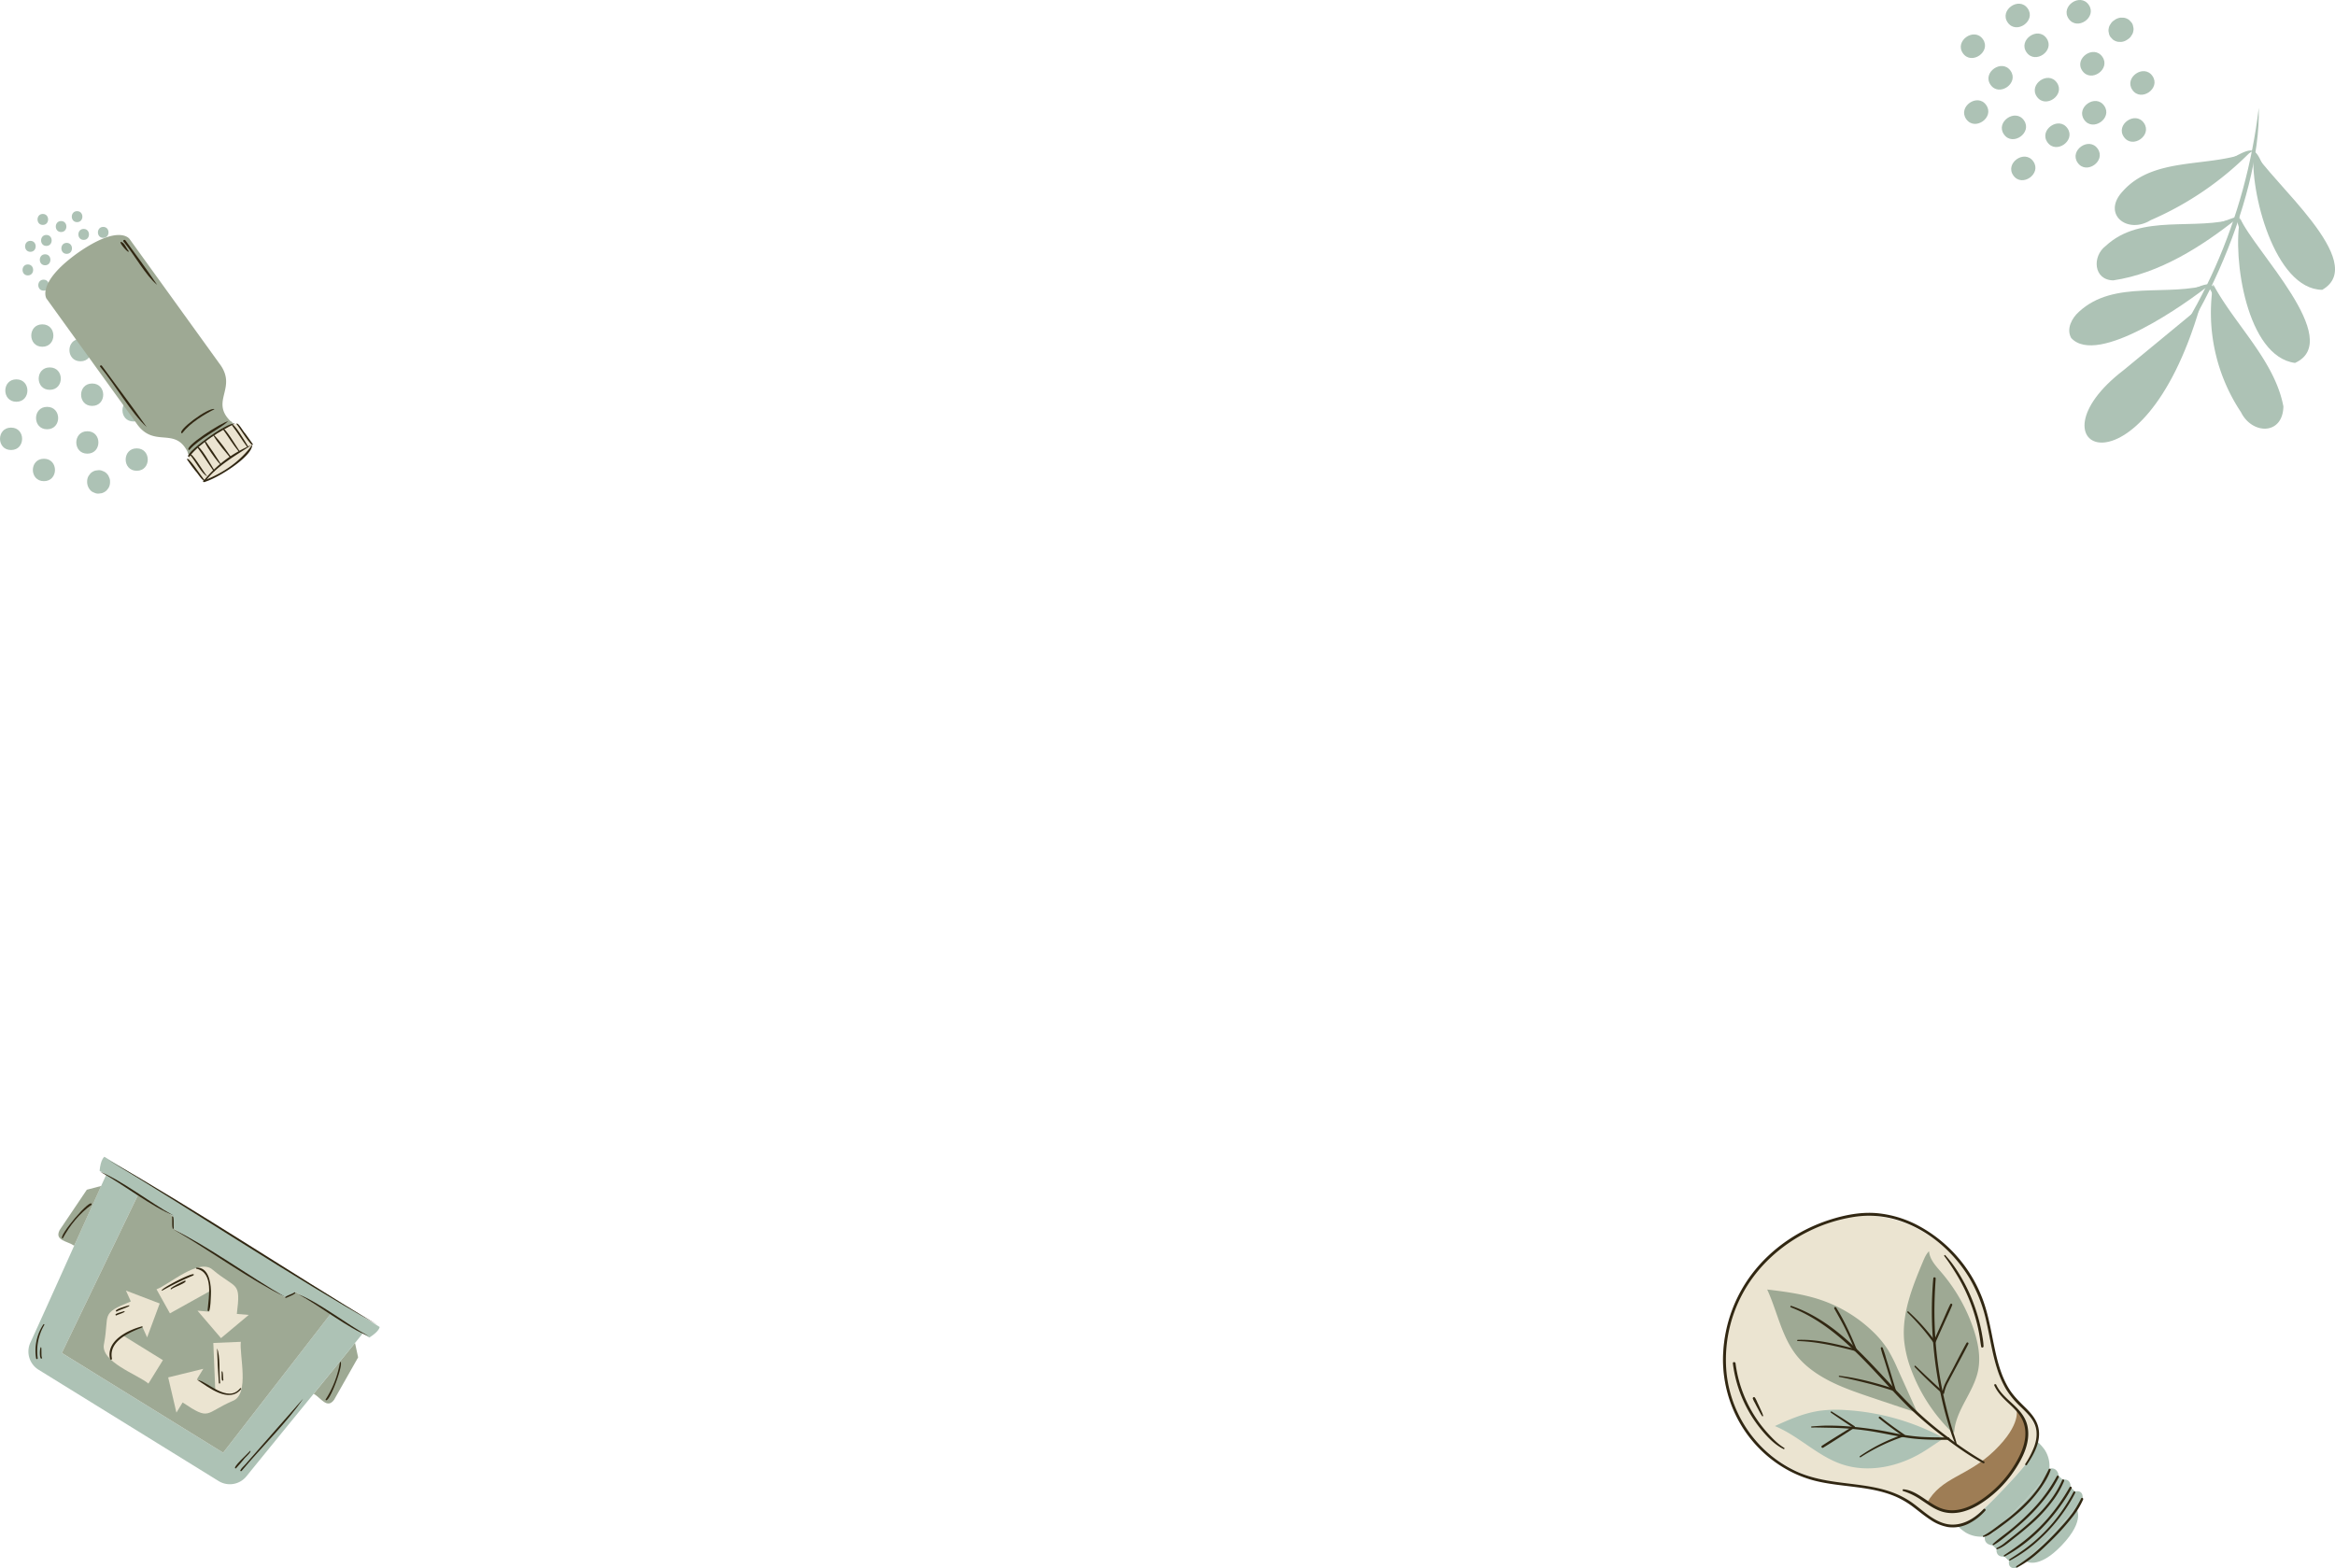 <svg id="Layer_1" data-name="Layer 1" xmlns="http://www.w3.org/2000/svg" viewBox="0 0 1701.96 1143.19"><defs><style>.cls-1{fill:#adc2b5;}.cls-2{fill:#ebe4d1;}.cls-3{fill:#312712;}.cls-4{fill:#9ea994;}.cls-5{fill:#9e7d55;}</style></defs><path class="cls-1" d="M1511-51.79c6.3,9,20.89-1.22,14.58-10.22S1504.71-60.79,1511-51.79Z" transform="translate(-26.34 122.27)"/><path class="cls-1" d="M1544.14-70.66c6.3,9,20.89-1.23,14.58-10.23S1537.83-79.66,1544.14-70.66Z" transform="translate(-26.34 122.27)"/><path class="cls-1" d="M1503.47-84.13c6.29,9,20.89-1.22,14.58-10.22S1497.16-93.13,1503.47-84.13Z" transform="translate(-26.34 122.27)"/><path class="cls-1" d="M1477.24-60.44c6.3,9,20.9-1.22,14.59-10.22S1470.94-69.44,1477.24-60.44Z" transform="translate(-26.34 122.27)"/><path class="cls-1" d="M1487-24.31c6.3,9,20.89-1.22,14.59-10.22S1480.64-33.31,1487-24.31Z" transform="translate(-26.34 122.27)"/><path class="cls-1" d="M1518.68-18.57c6.3,9,20.9-1.22,14.59-10.22S1512.38-27.57,1518.68-18.57Z" transform="translate(-26.34 122.27)"/><path class="cls-1" d="M1545.49-34.95c6.3,9,20.9-1.22,14.59-10.22S1539.19-43.95,1545.49-34.95Z" transform="translate(-26.34 122.27)"/><path class="cls-1" d="M1580.64-56.69c6.3,9,20.89-1.22,14.58-10.22S1574.33-65.69,1580.64-56.69Z" transform="translate(-26.34 122.27)"/><path class="cls-1" d="M1564.73-104.74a6.61,6.61,0,0,0-1.34,3.09,6.36,6.36,0,0,0,.07,3.3,6.15,6.15,0,0,0,1.26,3.13l1.56,1.68a8.44,8.44,0,0,0,4,1.76l2.24.06a9.21,9.21,0,0,0,4.35-1.63l.68-.47a7,7,0,0,0,2.39-2.57,6.79,6.79,0,0,0,1.33-3.09,6.25,6.25,0,0,0-.07-3.3,6,6,0,0,0-1.26-3.13l-1.56-1.68a8.34,8.34,0,0,0-4-1.76l-2.24-.06a9.11,9.11,0,0,0-4.35,1.63l-.68.47A6.89,6.89,0,0,0,1564.73-104.74Z" transform="translate(-26.34 122.27)"/><path class="cls-1" d="M1534.2-108.56c6.3,9,20.89-1.23,14.58-10.23S1527.89-117.57,1534.2-108.56Z" transform="translate(-26.34 122.27)"/><path class="cls-1" d="M1489.74-105.87c6.3,9,20.89-1.22,14.58-10.22S1483.43-114.87,1489.74-105.87Z" transform="translate(-26.34 122.27)"/><path class="cls-1" d="M1457.08-83.46c6.3,9,20.89-1.22,14.58-10.22S1450.77-92.46,1457.08-83.46Z" transform="translate(-26.34 122.27)"/><path class="cls-1" d="M1459.49-35.45c6.3,9,20.89-1.23,14.58-10.23S1453.18-44.46,1459.49-35.45Z" transform="translate(-26.34 122.27)"/><path class="cls-1" d="M1493.82,5.61c6.3,9,20.89-1.22,14.58-10.22S1487.51-3.39,1493.82,5.61Z" transform="translate(-26.34 122.27)"/><path class="cls-1" d="M1540.74-3.63c6.3,9,20.89-1.23,14.58-10.23S1534.43-12.63,1540.74-3.63Z" transform="translate(-26.34 122.27)"/><path class="cls-1" d="M1574.43-22.42c6.3,9,20.89-1.22,14.58-10.22S1568.12-31.42,1574.43-22.42Z" transform="translate(-26.34 122.27)"/><path class="cls-1" d="M1690.69,174c-6.34-33.35-35.27-59.42-51.19-89a130.74,130.74,0,0,0,20.3,93.25C1667.86,194.61,1690.25,195.12,1690.69,174Z" transform="translate(-26.34 122.27)"/><path class="cls-1" d="M1699.16,142.3c36.47-16.58-30.24-82.45-40-105.5C1653.4,65.85,1664,137.71,1699.16,142.3Z" transform="translate(-26.34 122.27)"/><path class="cls-1" d="M1561.17,57c-10,7.51-9,24.9,5.54,25.11,33.55-5,64.38-24.54,90.6-45.43C1626.34,46.47,1587.24,32.86,1561.17,57Z" transform="translate(-26.34 122.27)"/><path class="cls-1" d="M1541.53,105.13c-5.11,4.6-9.21,12.44-5.51,19,19.15,20.9,83.8-25.12,101.66-39.37C1606.81,94.63,1567.34,81.09,1541.53,105.13Z" transform="translate(-26.34 122.27)"/><path class="cls-1" d="M1574.33,147.46c-73.44,56.18,12.71,100.14,55.46-45.73Z" transform="translate(-26.34 122.27)"/><path class="cls-1" d="M1719,89c34.72-19.93-38-79.19-49.9-101.17C1665.85,16.57,1684.19,88.68,1719,89Z" transform="translate(-26.34 122.27)"/><path class="cls-1" d="M1594,38.2a230.52,230.52,0,0,0,73.26-50.32C1637.52.56,1596.73-9,1573.48,17.29,1558.11,33.94,1577,48.77,1594,38.2Z" transform="translate(-26.34 122.27)"/><path class="cls-1" d="M1672.73-43.63c-9.57,80.05-42.59,157.05-97.24,216.72,50.09-38.94,99.17-150.81,97.24-216.72Z" transform="translate(-26.34 122.27)"/><path class="cls-1" d="M1560.44,116c97.52-23.88,63.38-58.61,92.71,16.28,2.22,4,17.29,38.25,19.35,31-60.43-97.45,8.31-92.43-112.06-47.31Z" transform="translate(-26.34 122.27)"/><path class="cls-1" d="M1691.07,116.59c-10.49-27.22-26.55-52.51-32.8-81.5-25.86,9.54-56.42,18.26-84.52,25.53-1.44.38-.65,2.54.77,2.17,27.71-8.46,57.48-13,83.32-26.37l-1.74-.55C1663.4,63.13,1677.24,95.79,1691.07,116.59Z" transform="translate(-26.34 122.27)"/><path class="cls-1" d="M1592,22.82c27.89-6.91,52.49-22.49,77.72-35.64l-1.73-.55A491.52,491.52,0,0,0,1707.22,66c.77,1.25,2.64-.06,1.87-1.32-63.48-102.79-4.49-88-117.08-41.82Z" transform="translate(-26.34 122.27)"/><path class="cls-1" d="M74.94,54.78c-5.14,0-5.15,8,0,8S80.09,54.78,74.94,54.78Z" transform="translate(-26.34 122.27)"/><path class="cls-1" d="M73.28,71.8c-5.14,0-5.15,8,0,8S78.42,71.8,73.28,71.8Z" transform="translate(-26.34 122.27)"/><path class="cls-1" d="M89.37,60.33c-5.14,0-5.15,8,0,8S94.52,60.33,89.37,60.33Z" transform="translate(-26.34 122.27)"/><path class="cls-1" d="M87.34,44.61c-5.14,0-5.15,8,0,8S92.48,44.61,87.34,44.61Z" transform="translate(-26.34 122.27)"/><path class="cls-1" d="M70.87,38.87c-5.14,0-5.15,8,0,8S76,38.87,70.87,38.87Z" transform="translate(-26.34 122.27)"/><path class="cls-1" d="M60.14,49c-5.14,0-5.14,8,0,8S65.29,49,60.14,49Z" transform="translate(-26.34 122.27)"/><path class="cls-1" d="M59.22,63.1c-5.14,0-5.15,8,0,8S64.36,63.1,59.22,63.1Z" transform="translate(-26.34 122.27)"/><path class="cls-1" d="M58.11,81.6c-5.14,0-5.15,8,0,8S63.25,81.6,58.11,81.6Z" transform="translate(-26.34 122.27)"/><path class="cls-1" d="M80.81,88.13A3.58,3.58,0,0,0,78.7,86a3,3,0,0,0-1.54-.35l-1.06.14a4,4,0,0,0-1.76,1l-.63.81a3.93,3.93,0,0,0-.54,2V90a3,3,0,0,0,.34,1.54,3.58,3.58,0,0,0,2.11,2.11,3,3,0,0,0,1.54.35l1.06-.15a3.86,3.86,0,0,0,1.76-1l.63-.81a3.94,3.94,0,0,0,.54-2v-.37A3,3,0,0,0,80.81,88.13Z" transform="translate(-26.34 122.27)"/><path class="cls-1" d="M90.48,77.9c-5.14,0-5.15,8,0,8S95.63,77.9,90.48,77.9Z" transform="translate(-26.34 122.27)"/><path class="cls-1" d="M101.39,60.88c-5.13,0-5.14,8,0,8S106.54,60.88,101.39,60.88Z" transform="translate(-26.34 122.27)"/><path class="cls-1" d="M101.58,43.13c-5.14,0-5.15,8,0,8S106.73,43.13,101.58,43.13Z" transform="translate(-26.34 122.27)"/><path class="cls-1" d="M82.53,31.66c-5.14,0-5.15,8,0,8S87.67,31.66,82.53,31.66Z" transform="translate(-26.34 122.27)"/><path class="cls-1" d="M57.55,33.69c-5.14,0-5.14,8,0,8S62.7,33.69,57.55,33.69Z" transform="translate(-26.34 122.27)"/><path class="cls-1" d="M48.49,53.3c-5.14,0-5.15,8,0,8S53.63,53.3,48.49,53.3Z" transform="translate(-26.34 122.27)"/><path class="cls-1" d="M46.64,70.5c-5.14,0-5.15,8,0,8S51.78,70.5,46.64,70.5Z" transform="translate(-26.34 122.27)"/><path class="cls-1" d="M93.51,157.3c-10.73,0-10.75,16.33,0,16.33S104.26,157.3,93.51,157.3Z" transform="translate(-26.34 122.27)"/><path class="cls-1" d="M90,192.1c-10.73,0-10.74,16.33,0,16.33S100.78,192.1,90,192.1Z" transform="translate(-26.34 122.27)"/><path class="cls-1" d="M123.65,168.65c-10.73,0-10.75,16.33,0,16.33S134.4,168.65,123.65,168.65Z" transform="translate(-26.34 122.27)"/><path class="cls-1" d="M119.4,136.49c-10.73,0-10.75,16.33,0,16.33S130.15,136.49,119.4,136.49Z" transform="translate(-26.34 122.27)"/><path class="cls-1" d="M85,124.77c-10.73,0-10.75,16.33,0,16.33S95.76,124.77,85,124.77Z" transform="translate(-26.34 122.27)"/><path class="cls-1" d="M62.6,145.57c-10.73,0-10.75,16.33,0,16.33S73.35,145.57,62.6,145.57Z" transform="translate(-26.34 122.27)"/><path class="cls-1" d="M60.67,174.32c-10.73,0-10.75,16.33,0,16.33S71.42,174.32,60.67,174.32Z" transform="translate(-26.34 122.27)"/><path class="cls-1" d="M58.35,212.15c-10.73,0-10.75,16.33,0,16.33S69.1,212.15,58.35,212.15Z" transform="translate(-26.34 122.27)"/><path class="cls-1" d="M105.77,225.49a6.12,6.12,0,0,0-1.73-2.63,6.32,6.32,0,0,0-2.68-1.69,6.4,6.4,0,0,0-3.21-.7l-2.22.29a8.43,8.43,0,0,0-3.68,2.1L91,224.52a7.87,7.87,0,0,0-1.14,4.12v.75a9,9,0,0,0,2.44,5.78,6.23,6.23,0,0,0,2.69,1.68,6.31,6.31,0,0,0,3.21.71l2.21-.29a8.37,8.37,0,0,0,3.68-2.1l1.31-1.66a8.06,8.06,0,0,0,1.14-4.12v-.75A6.09,6.09,0,0,0,105.77,225.49Z" transform="translate(-26.34 122.27)"/><path class="cls-1" d="M126,204.58c-10.74,0-10.75,16.33,0,16.33S136.71,204.58,126,204.58Z" transform="translate(-26.34 122.27)"/><path class="cls-1" d="M148.76,169.78c-10.73,0-10.75,16.33,0,16.33S159.51,169.78,148.76,169.78Z" transform="translate(-26.34 122.27)"/><path class="cls-1" d="M149.15,133.47c-10.73,0-10.75,16.33,0,16.33S159.9,133.47,149.15,133.47Z" transform="translate(-26.34 122.27)"/><path class="cls-1" d="M109.35,110c-10.73,0-10.75,16.33,0,16.33S120.1,110,109.35,110Z" transform="translate(-26.34 122.27)"/><path class="cls-1" d="M57.19,114.17c-10.73,0-10.74,16.33,0,16.33S67.94,114.17,57.19,114.17Z" transform="translate(-26.34 122.27)"/><path class="cls-1" d="M38.26,154.27c-10.73,0-10.75,16.33,0,16.33S49,154.27,38.26,154.27Z" transform="translate(-26.34 122.27)"/><path class="cls-1" d="M34.4,189.45c-10.73,0-10.75,16.33,0,16.33S45.15,189.45,34.4,189.45Z" transform="translate(-26.34 122.27)"/><path class="cls-2" d="M1453.26,989.82c-9.48,2.06-18.87-3.08-33.88-15.7-29.7-24.94-83,1.55-122.94-59.15s16-117.09,16-117.09S1366,739.11,1428.58,776s38.85,91.4,65.26,119.8c13.38,14.37,19,23.5,17.38,33.06-1.56,9.34-10,19.1-24.68,34.57S1462.49,987.81,1453.26,989.82Z" transform="translate(-26.34 122.27)"/><path class="cls-1" d="M1511.22,928.87c.42.17,1.94,1,5.37,5.55a21.74,21.74,0,0,1,3.47,14.41,10.06,10.06,0,0,1-1.94,4.7c-3.7,4.71-9.64,11.63-19.2,21.68s-16.17,16.34-20.69,20.27a10.36,10.36,0,0,1-5.24,2.28,21.94,21.94,0,0,1-13.91-2.86c-4.7-3.19-5.65-4.67-5.82-5.08,9.23-2,18.56-10.9,33.28-26.38S1509.66,938.21,1511.22,928.87Z" transform="translate(-26.34 122.27)"/><path class="cls-1" d="M1538.89,965s6-1.78,5.47,5.2c0,0-.31,1.19-4.88,6.74-3.27,4-8.77,10.2-17.92,19.81s-15.08,15.43-18.88,18.89c-5.3,4.84-6.48,5.2-6.48,5.2-7,.89-5.47-5.2-5.47-5.2l-3.32-3.16c-6.89.5-5.78-5.5-5.78-5.5l-2.89-2.74c-6.35-.62-5.73-5.46-5.73-5.46l0-1a10.36,10.36,0,0,0,5.24-2.28c4.52-3.93,11.13-10.22,20.69-20.27s15.5-17,19.2-21.68a10.06,10.06,0,0,0,1.94-4.7l1.1-.7s4.81-.85,5.74,5.46l2.88,2.74s5.94-1.41,5.79,5.5Z" transform="translate(-26.34 122.27)"/><path class="cls-1" d="M1539.48,976.93s7.49,8.54-10.2,27.15-26.6,11.55-26.6,11.55c3.8-3.46,9.74-9.27,18.88-18.89S1536.21,980.9,1539.48,976.93Z" transform="translate(-26.34 122.27)"/><path class="cls-3" d="M1472.14,998.13a14.2,14.2,0,0,0,5.91-2.79q3-2.05,5.92-4.18c3.91-2.85,7.75-5.79,11.45-8.91a101.77,101.77,0,0,0,18.63-20c2.74-4,5.5-8.38,7-13,.25-.82-1-1.24-1.38-.5a120.64,120.64,0,0,1-6,11.15,82.62,82.62,0,0,1-7.9,10.17,139.06,139.06,0,0,1-21,18.41c-4.14,3.06-8.31,6.46-12.92,8.78-.4.2-.18.92.26.85Z" transform="translate(-26.34 122.27)"/><path class="cls-3" d="M1479.4,1004.08c4.1-2.31,7.8-5.45,11.46-8.38s7.21-5.93,10.65-9.08a130.7,130.7,0,0,0,17.87-19.74,85.43,85.43,0,0,0,7.57-12.31.8.8,0,0,0-1.42-.73A111.65,111.65,0,0,1,1510.71,975a172.54,172.54,0,0,1-19.87,18.64c-4,3.24-8.31,6.17-12,9.73-.37.37.15.91.57.68Z" transform="translate(-26.34 122.27)"/><path class="cls-3" d="M1482.05,1007.1c4.48-1.45,8-4.67,11.69-7.54,3.82-3,7.62-6,11.3-9.22a111.2,111.2,0,0,0,18.61-20,66,66,0,0,0,7.2-13c.37-.9-1-1.61-1.36-.7-7.26,16.78-20.82,29.11-34.87,40.26q-3.11,2.46-6.23,4.89a27.86,27.86,0,0,1-6.62,4.35c-.57.22-.31,1.1.28.9Z" transform="translate(-26.34 122.27)"/><path class="cls-3" d="M1487.63,1012.29c16-8.54,29.8-21.82,40.36-36.5a118,118,0,0,0,8.32-13.12.82.82,0,0,0-1.46-.76,141.18,141.18,0,0,1-15.61,22.35,130.6,130.6,0,0,1-19.59,18.38c-4.05,3.1-8.29,6-12.56,8.8a.5.5,0,0,0,.54.85Z" transform="translate(-26.34 122.27)"/><path class="cls-3" d="M1491.5,1015.28a101.17,101.17,0,0,0,21.82-15.73,121.09,121.09,0,0,0,17.66-20.3,108.67,108.67,0,0,0,8-13.31.72.72,0,0,0-1.27-.66,127.37,127.37,0,0,1-14.94,22.4,121.07,121.07,0,0,1-19.25,18.27c-4,3-8.27,5.79-12.53,8.49-.55.35,0,1.13.54.84Z" transform="translate(-26.34 122.27)"/><path class="cls-3" d="M1496.59,1020.33c8.42-4.2,15.63-10.59,22.33-17.11a180.3,180.3,0,0,0,18.24-19.94,56,56,0,0,0,7.56-12.47c.37-.95-1-1.69-1.45-.74a82.66,82.66,0,0,1-6.67,11.14,120.4,120.4,0,0,1-8.15,9.74,197.41,197.41,0,0,1-19.75,19.27,140,140,0,0,1-12.67,9.24.52.52,0,0,0,.56.87Z" transform="translate(-26.34 122.27)"/><path class="cls-3" d="M1503.8,945.41c5.34-7.85,10.54-17.45,8.22-27.26-1.38-5.85-5.46-10.41-9.63-14.51-4.32-4.26-8.54-8.4-11.75-13.6-6.14-9.95-8.82-21.55-11.14-32.88-2.35-11.5-4.33-23.14-8.69-34.1a101.15,101.15,0,0,0-45.68-51.57,79.56,79.56,0,0,0-30.71-9.39c-11.66-1-23.5,1.31-34.57,4.88-22.24,7.16-42.53,20.92-56.66,39.61a103.88,103.88,0,0,0-20.8,57.07,92.94,92.94,0,0,0,16.6,58.43c12.13,17.16,30,30,50.45,35.13,19.51,4.86,40.64,3.51,59.27,11.77a63.78,63.78,0,0,1,12.66,7.67c3.94,3,7.74,6.15,11.89,8.85a33,33,0,0,0,13,5.42,25.78,25.78,0,0,0,14.86-2.43,40.26,40.26,0,0,0,12.28-9.52c.74-.8-.51-1.94-1.26-1.14-7,7.57-17.36,13.31-27.85,10.63-9.32-2.38-16.44-9.71-24-15.15-7.89-5.63-16.8-9-26.24-11-9.65-2.07-19.5-2.9-29.26-4.27-10-1.41-19.88-3.49-29.12-7.72a86.74,86.74,0,0,1-25.21-17.72,89.93,89.93,0,0,1-25.67-54.21,101.12,101.12,0,0,1,11.81-57.79c10.73-19.79,28.12-35.48,48.25-45.36a113.47,113.47,0,0,1,33.13-10.47,71,71,0,0,1,32.73,2.72c21.43,7,39.66,22.78,51.18,42a108.33,108.33,0,0,1,12.43,32.23c2.55,11.25,4.18,22.75,7.7,33.77a71.37,71.37,0,0,0,6.57,15,65,65,0,0,0,11,13.14c4.28,4.15,8.87,8.54,10.54,14.47,1.3,4.62.59,9.49-1,14a63.71,63.71,0,0,1-6.56,12.74c-.52.8.78,1.44,1.3.67Z" transform="translate(-26.34 122.27)"/><path class="cls-3" d="M1326.85,933.21c-4.18-2.51-7.79-6.13-11.08-9.69a93.82,93.82,0,0,1-8.81-11,95,95,0,0,1-12.22-25.33,93.62,93.62,0,0,1-3.38-15.63c-.16-1.24-2.11-1.18-1.95.07a94.47,94.47,0,0,0,23.94,52c3.81,4.17,8,7.95,13.05,10.46a.49.49,0,0,0,.45-.86Z" transform="translate(-26.34 122.27)"/><path class="cls-3" d="M1311.47,909.6c-.26-.57-.4-1.19-.65-1.78s-.44-1-.66-1.49l-1.47-3.24c-.48-1.06-1-2.11-1.49-3.17a21.45,21.45,0,0,0-1.69-3.35.88.88,0,0,0-1.57.73,21.21,21.21,0,0,0,1.56,3.22c.55,1.09,1.11,2.18,1.69,3.26l1.62,3c.28.52.56,1,.85,1.56s.73,1,1,1.6,1,.09.77-.36Z" transform="translate(-26.34 122.27)"/><path class="cls-3" d="M1443.51,793.39c2.84,3.71,5.44,7.7,7.9,11.66a133.61,133.61,0,0,1,6.84,12.33,129,129,0,0,1,9.41,26.48c.6,2.57,1.13,5.15,1.56,7.75s.68,5.26,1.2,7.85c.2,1,1.73.67,1.72-.29a49.83,49.83,0,0,0-.85-7.19c-.39-2.34-.83-4.67-1.35-7a126,126,0,0,0-3.88-13.76,124.44,124.44,0,0,0-12.2-25.66c-1.42-2.27-2.93-4.49-4.52-6.64s-3.34-4.14-5.08-6.18c-.35-.42-1.09.19-.75.63Z" transform="translate(-26.34 122.27)"/><path class="cls-4" d="M1432.39,789.84c.47,6,4.95,10.73,8.84,15.26a124,124,0,0,1,23.78,42c3.19,9.65,5.18,20,3.1,29.94-3.27,15.72-16.31,28.74-17.37,44.62l-1.31.45a123.86,123.86,0,0,1-29.91-45.54,83.15,83.15,0,0,1-5.26-21.51c-1.79-20,6.07-39.44,13.82-57.94C1429.19,794.52,1430.34,791.82,1432.39,789.84Z" transform="translate(-26.34 122.27)"/><path class="cls-5" d="M1496.06,904.85s23.25,18.22-10.71,53.93-54.45,14.6-54.45,14.6c10.62-19.16,29.33-18.93,49.3-38.32S1496.06,904.85,1496.06,904.85Z" transform="translate(-26.34 122.27)"/><path class="cls-4" d="M1391.16,848.15a72.43,72.43,0,0,1,11.21,13.43,109,109,0,0,1,7,13.76l14.44,32-.09.27q-16.93-5.6-33.83-11.32c-10.26-3.49-20.56-7-30.2-11.95-9-4.64-17.59-10.61-23.9-18.58-10.9-13.81-14-32-21.36-48,13.28,1.57,26.64,3.35,39.3,7.66A102.12,102.12,0,0,1,1391.16,848.15Z" transform="translate(-26.34 122.27)"/><path class="cls-1" d="M1371.39,905.63a171.61,171.61,0,0,1,72,20.53c-5.45,3.32-10.59,7.14-16.09,10.42-17.44,10.43-39.21,15.09-58.48,8.54-17.78-6-31.44-20.67-48.79-27.83,10.54-4.81,21.32-9.51,32.79-11.15A93,93,0,0,1,1371.39,905.63Z" transform="translate(-26.34 122.27)"/><path class="cls-3" d="M1413.69,964.73a49.35,49.35,0,0,1,13.23,6.6c4.13,2.73,8.18,5.71,12.8,7.58,9.91,4,20.33.94,29.12-4.35a83.28,83.28,0,0,0,25.75-24.84c6.27-9.32,11.9-20.6,9.61-32.15-1.28-6.43-5.34-11.24-10-15.64s-10.06-8.7-12.79-14.7c-.4-.87-1.84-.44-1.44.44,2.25,5,6.11,9,10.07,12.7s8.39,7.79,10.66,13c4.69,10.69,0,22.41-5.66,31.71a83.21,83.21,0,0,1-24.36,25.79c-8.28,5.58-18.64,10-28.65,6.69-5.09-1.69-9.49-5-13.91-7.93s-9.07-5.79-14.35-6.24c-.82-.07-.82,1.15-.12,1.36Z" transform="translate(-26.34 122.27)"/><path class="cls-3" d="M1331.63,830.73c23.25,9,41.89,26.32,58.77,44.16,9.29,9.82,18.25,20,27.94,29.42a258.24,258.24,0,0,0,25.06,21.17c9.06,6.84,18.37,13.57,28.42,18.9a.72.72,0,0,0,.66-1.29A240.18,240.18,0,0,1,1447,926a252.72,252.72,0,0,1-24.59-20.55c-18.89-18.13-35.07-39-55.42-55.62-10.51-8.56-22.11-15.76-35-20.15-.58-.2-1,.8-.37,1Z" transform="translate(-26.34 122.27)"/><path class="cls-3" d="M1346.84,918.39c3.24-.1,6.53,0,9.78.07s6.38.1,9.57.24q9.76.43,19.45,1.7c13,1.7,25.66,5.27,38.72,6.34,7.38.6,14.8.6,22.2.59,1.12,0,1-1.74-.07-1.74-6.65,0-13.3,0-19.94-.41a152.82,152.82,0,0,1-20.09-2.88,256.6,256.6,0,0,0-38.14-5.11c-3.58-.16-7.17-.26-10.76-.22s-7.16.36-10.75.59a.42.42,0,0,0,0,.83Z" transform="translate(-26.34 122.27)"/><path class="cls-3" d="M1452.61,930.46c-.89-3.84-2.29-7.61-3.44-11.39s-2.23-7.61-3.22-11.45c-2-7.74-3.77-15.54-5.18-23.41a290.91,290.91,0,0,1-4.43-47.68c-.1-9,.3-17.9.91-26.83.07-1-1.65-1.16-1.74-.16a271.58,271.58,0,0,0,0,48.14,292.42,292.42,0,0,0,8,47.47c1.11,4.34,2.35,8.64,3.67,12.92a90.53,90.53,0,0,0,4.6,12.75c.23.47.89.09.79-.36Z" transform="translate(-26.34 122.27)"/><path class="cls-3" d="M1336.69,855.32c14.39.42,28.36,3.78,42.23,7.34a.74.74,0,0,0,.85-.93c-2.09-5.3-4.34-10.54-6.85-15.66a151,151,0,0,0-8.28-15.21.76.76,0,0,0-1.28.81c2.73,4.94,5.56,9.79,8.05,14.86s4.87,10.33,7,15.63l.86-.92c-13.91-3.54-28.12-7.32-42.58-6.78a.43.43,0,0,0,0,.86Z" transform="translate(-26.34 122.27)"/><path class="cls-3" d="M1367,881.45c6.79,1.25,13.57,2.9,20.27,4.58s13.37,3.65,19.94,5.87c.58.2,1.07-.47.92-1q-2.3-7.68-4.64-15.34-1.15-3.72-2.32-7.44a76.11,76.11,0,0,0-2.55-7.83.71.71,0,0,0-1.36.42,79.51,79.51,0,0,0,2.34,7.66q1.2,3.82,2.38,7.65,2.36,7.66,4.65,15.34l.92-1q-9.85-3.33-19.94-5.86c-3.3-.83-6.62-1.55-10-2.21-3.48-.7-7-1.15-10.48-1.67-.53-.08-.71.72-.18.82Z" transform="translate(-26.34 122.27)"/><path class="cls-3" d="M1360.81,907.47c5.43,3.8,10.93,7.49,16.47,11.14l-.06-1.26c-7.65,4.73-15.36,9.38-22.89,14.31a.83.83,0,0,0,.89,1.4c7.69-4.67,15.21-9.63,22.78-14.48a.75.75,0,0,0,0-1.27c-5.5-3.61-11-7.17-16.6-10.63-.46-.29-1,.47-.54.79Z" transform="translate(-26.34 122.27)"/><path class="cls-3" d="M1382.48,940.06a141.35,141.35,0,0,1,31.82-15.25.74.74,0,0,0,.12-1.35c-6-4.06-11.87-8.33-17.48-12.89-.71-.58-1.67.47-1,1.06,5.73,4.65,11.61,9,17.77,13.13l.12-1.35A124.59,124.59,0,0,0,1382,939.24a.49.49,0,0,0,.52.82Z" transform="translate(-26.34 122.27)"/><path class="cls-3" d="M1421.87,874.16c6.5,6.82,13.31,13.3,20.32,19.59a.75.75,0,0,0,1.22-.39,28.23,28.23,0,0,1,3.13-8.43c1.55-3,3.17-6,4.76-9,3.27-6.18,6.67-12.31,9.8-18.57a.77.77,0,0,0-1.36-.7c-3.48,6.24-6.71,12.63-10,18.94-1.58,3-3.19,5.94-4.71,8.94a28,28,0,0,0-3,8.5l1.21-.39c-7-6.25-13.88-12.71-20.66-19.22-.46-.44-1.08.27-.65.72Z" transform="translate(-26.34 122.27)"/><path class="cls-3" d="M1416.69,834.53a168.48,168.48,0,0,1,19,22,.81.81,0,0,0,1.38-.07c2-4.54,4.08-9.08,6.11-13.62s4.26-9.05,6.1-13.68c.36-.89-.91-1.6-1.36-.7-2.23,4.45-4.12,9.11-6.17,13.65s-4.09,9.07-6.1,13.62l1.39-.06a143.82,143.82,0,0,0-19.66-21.88c-.48-.43-1.13.3-.67.75Z" transform="translate(-26.34 122.27)"/><path class="cls-1" d="M103.75,734.18l-4.81-3c.8-8.68,3.52-10.18,3.52-10.18L303.07,845.07s-.13,3.11-7.55,7.69l-53.6-33.15-7.51,4.12L152.22,772.9l.34-8.54Z" transform="translate(-26.34 122.27)"/><path class="cls-4" d="M269.85,898.15c-5.15,7-9.51-1.45-14.91-4.4l30.17-37.08,2.26,10.57Z" transform="translate(-26.34 122.27)"/><path class="cls-1" d="M290.71,849.79c-21,26.07-63.38,77.7-84.76,104.16a15.58,15.58,0,0,1-20.28,3.42L120.06,916.8,54.43,876.22a15.59,15.59,0,0,1-6-19.66c14.3-31.1,41.29-91.73,55.31-122.38l23.3,14.4L71.42,864,189,936.72l78.4-101.33Z" transform="translate(-26.34 122.27)"/><path class="cls-4" d="M267.42,835.39,189,936.72,71.42,864l55.63-115.42,25.51,15.78-.34,8.54,82.19,50.83,7.51-4.12Z" transform="translate(-26.34 122.27)"/><path class="cls-4" d="M100.1,742.27,80.41,785.82c-5-3.49-14.52-3.68-10.61-11.37L89.64,745Z" transform="translate(-26.34 122.27)"/><path class="cls-3" d="M99.28,731.85c17.42,9.59,37.54,25.45,53.63,32C135.5,754.29,115.37,738.42,99.28,731.85Z" transform="translate(-26.34 122.27)"/><path class="cls-3" d="M243.79,821.21c16.65,9.11,36,24.5,51.32,30.6C278.47,842.7,259.11,827.3,243.79,821.21Z" transform="translate(-26.34 122.27)"/><path class="cls-3" d="M152.6,773.85c26.87,15.44,56.44,37.12,82,49.56C207.72,808,178.14,786.28,152.6,773.85Z" transform="translate(-26.34 122.27)"/><path class="cls-3" d="M151.75,764.83c.37,1.14-.48,10.79,1.29,8.34-.37-1.14.48-10.79-1.29-8.34Z" transform="translate(-26.34 122.27)"/><path class="cls-3" d="M241,819.77c-.84,1.12-8.89,3.3-6.37,4.19,1-.5,9.34-3.62,6.37-4.19Z" transform="translate(-26.34 122.27)"/><path class="cls-3" d="M104.75,723C170,762.2,238,807.61,301.92,843.8,236.67,804.6,168.68,759.2,104.75,723Z" transform="translate(-26.34 122.27)"/><path class="cls-3" d="M58,843.12A34.66,34.66,0,0,0,52.68,868a.57.57,0,0,0,1.13-.13,37.5,37.5,0,0,1,4.8-24.27c.24-.4-.32-.86-.59-.46Z" transform="translate(-26.34 122.27)"/><path class="cls-3" d="M56,859.91c-.87,1.12-1,10.36,1.07,7.8-1.17-1.36.11-8.87-1.07-7.8Z" transform="translate(-26.34 122.27)"/><path class="cls-3" d="M72,780.62c5.2-9.6,12.22-18.33,21.15-24.7.62-6.78-25.79,24.42-21.15,24.7Z" transform="translate(-26.34 122.27)"/><path class="cls-3" d="M274.18,870.49a71.32,71.32,0,0,1-10.6,27.57c2.21,4.57,14.3-28,10.6-27.57Z" transform="translate(-26.34 122.27)"/><path class="cls-3" d="M247.36,897.26c-13.68,15.38-27.16,30.94-40.78,46.37-.66,1.17-7.37,6.91-4.27,6.53C216.63,933,236,914.1,247.36,897.26Z" transform="translate(-26.34 122.27)"/><path class="cls-3" d="M208.7,935.32c-1.23,1.61-14.15,13-10.43,12.88,1.91-2,3.62-4.17,5.43-6.23.74-1.46,6.43-6,5-6.65Z" transform="translate(-26.34 122.27)"/><path class="cls-2" d="M196,898.94c-20.69,9-16.23,14.76-36.54,1.14l-4.53,7.41-6-25.66,25.6-6.27-4.54,7.4,13.26,8.14-1.43-34.38,20.06-.84C200.69,865.44,208.52,894.21,196,898.94Z" transform="translate(-26.34 122.27)"/><path class="cls-2" d="M207.63,836.28,187.42,853.2l-17.12-20,8.66.71,1.29-15.5L150.2,835.14l-9.78-17.54c9.09-3.31,31.16-23.24,41.08-14.15,17.27,14.41,20.5,7.83,17.47,32.1Z" transform="translate(-26.34 122.27)"/><path class="cls-2" d="M145.08,869.25l-10.56,17.08c-7.32-6.34-35.46-15.92-32.36-29,4.16-22-3.11-21.76,19.55-30.88l-3.58-7.92,24.62,9.41-9.17,24.71L130,844.73l-14.18,6.42Z" transform="translate(-26.34 122.27)"/><path class="cls-3" d="M120.5,829.25c-1.37.36-12.22,3.28-9.19,4.64,1.16-1.16,10.81-3.77,9.19-4.64Z" transform="translate(-26.34 122.27)"/><path class="cls-3" d="M116.86,833.52c-1.06.45-8.56,2-5.76,3.2.72-.69,7.82-2.55,5.76-3.2Z" transform="translate(-26.34 122.27)"/><path class="cls-3" d="M144.48,818.61a219.18,219.18,0,0,1,22.8-11.12c3.74-4.76-26.22,10.64-22.8,11.12Z" transform="translate(-26.34 122.27)"/><path class="cls-3" d="M151.14,817.65c1.2-1.47,12.92-5.14,10.07-6.45-1.26.47-12.88,5.95-10.07,6.45Z" transform="translate(-26.34 122.27)"/><path class="cls-3" d="M169.65,802.64c12.65,2.79,8.75,20.8,8,30.36,2.48,3.65,2.38-13,2.43-14.75-.21-6.54-2.11-16.89-10.53-16.42-.53,0-.42.82.09.81Z" transform="translate(-26.34 122.27)"/><path class="cls-3" d="M129.7,844.64c-10.57,2.81-26.3,10.68-23.1,23.85.32.66,1.52.47,1.33-.34-2.51-12.74,12.45-19,22.07-22.76a.4.4,0,0,0-.3-.75Z" transform="translate(-26.34 122.27)"/><path class="cls-3" d="M169.83,883.44c8.49,5.66,23.49,17.66,32.26,6.93.31-.5-.41-1.08-.75-.57C192.26,900.86,177.71,884.8,169.83,883.44Z" transform="translate(-26.34 122.27)"/><path class="cls-3" d="M184.59,860.67c.23,8.42.62,16.86,1.28,25.25,0,.63,1,.5.95-.11-.9-7.66.17-19.52-2.23-25.14Z" transform="translate(-26.34 122.27)"/><path class="cls-3" d="M187.83,877.62c.28,1.08-.51,8.57,1.32,6.2-.33-1,0-7.75-1.32-6.2Z" transform="translate(-26.34 122.27)"/><path class="cls-4" d="M179.38,197.47c-8.8,6.43-12.73,10.16-14.49,12.24a2.62,2.62,0,0,1-1.79-2.47c-9.39-19-24.72-2.22-37.45-21.14L60.39,95.61c0,.33-8.21-11.19,22.14-33.16C113.46,40.64,120.81,52,120.81,52l65.26,90.49c13.93,18-6.82,27.34,8.24,42.2a2.65,2.65,0,0,1,1.78,2.48C193.51,188.25,188.59,190.88,179.38,197.47Z" transform="translate(-26.34 122.27)"/><path class="cls-2" d="M163.49,212.14c1.8-5.76,29.61-25.7,35.34-25.5l11.38,15.78c-6.85,10-23.51,22.09-35.35,25.49Z" transform="translate(-26.34 122.27)"/><path class="cls-3" d="M192.61,184.89c-3.83.07-34,19.57-28.32,20.92,7.45-8.69,21.31-14.71,28.32-20.92Z" transform="translate(-26.34 122.27)"/><path class="cls-3" d="M197.46,186.55c-5.12-1.67-39.36,23.36-33.34,24.37C172.35,200.07,187.19,191.81,197.46,186.55Z" transform="translate(-26.34 122.27)"/><path class="cls-3" d="M198.67,186.79c1.52,1.48,11.74,18.4,12,14.75q-2.74-3.93-5.58-7.8c-1.31-1.13-5.39-8.78-6.44-7Z" transform="translate(-26.34 122.27)"/><path class="cls-3" d="M210.2,201.87c-8.34,12-21.76,21.11-35.41,26.16a.57.57,0,0,0,.29,1.11c9.51-2.42,35.42-18.63,35.12-27.27Z" transform="translate(-26.34 122.27)"/><path class="cls-3" d="M175.67,228c-1.53-1.42-13.07-19.22-13-15.29,1.9,2.8,3.89,5.52,6,8.19,1.54,1.36,5.68,8.57,7.08,7.1Z" transform="translate(-26.34 122.27)"/><path class="cls-3" d="M209.65,202.14a88.06,88.06,0,0,0-34.82,26c-.42.53.49,1.26.94.74,8.41-11.63,23.81-19.89,33.88-26.73Z" transform="translate(-26.34 122.27)"/><path class="cls-3" d="M207.26,203.29c-1.13-1.82-11.45-19.33-11.8-15.42,4,5.13,7.33,10.69,11.17,15.89.29.37.83-.08.63-.47Z" transform="translate(-26.34 122.27)"/><path class="cls-3" d="M200.87,206.4c-1.35-1.74-11.62-19.09-12.13-15.82,3.91,5.36,7.34,11.13,11.55,16.25.28.31.77-.07.58-.43Z" transform="translate(-26.34 122.27)"/><path class="cls-3" d="M194.55,210.62c-15.39-22.44-18-19.8-.64.47.3.32.89-.09.64-.47Z" transform="translate(-26.34 122.27)"/><path class="cls-3" d="M187.33,215.94c-3.58-5.68-7.36-11.24-11.24-16.71-4.09-2.49,11.79,20.08,11.24,16.71Z" transform="translate(-26.34 122.27)"/><path class="cls-3" d="M182.65,220.69c-1.26-2-11.52-20.2-12.35-16.7,4.13,5.57,7.75,11.49,11.75,17.15.26.35.79-.09.6-.45Z" transform="translate(-26.34 122.27)"/><path class="cls-3" d="M177.39,224.94c-1.9-1.74-11.75-18.87-12.55-15.63,3.74,4.15,8.73,14.18,12.55,15.63Z" transform="translate(-26.34 122.27)"/><path class="cls-3" d="M182.73,176c-4.07-1.88-28.62,16.4-23.68,17.63C165,185.85,175.51,179.67,182.73,176Z" transform="translate(-26.34 122.27)"/><path class="cls-3" d="M140.89,85.38c-7.44-11-15.28-21.73-23.12-32.45-.63-.86-2.1,0-1.46.82,8,9.66,16.3,25,24.58,31.63Z" transform="translate(-26.34 122.27)"/><path class="cls-3" d="M120.12,60.72c-1.77-1.88-3.19-6.68-5.86-6.59-1.27.46,6.45,9.42,5.86,6.59Z" transform="translate(-26.34 122.27)"/><path class="cls-3" d="M133.22,189c-10.63-15.07-21.74-29.79-32.65-44.65-.53-.73-1.78,0-1.24.69,11.25,13.57,22.53,33.59,33.89,44Z" transform="translate(-26.34 122.27)"/></svg>